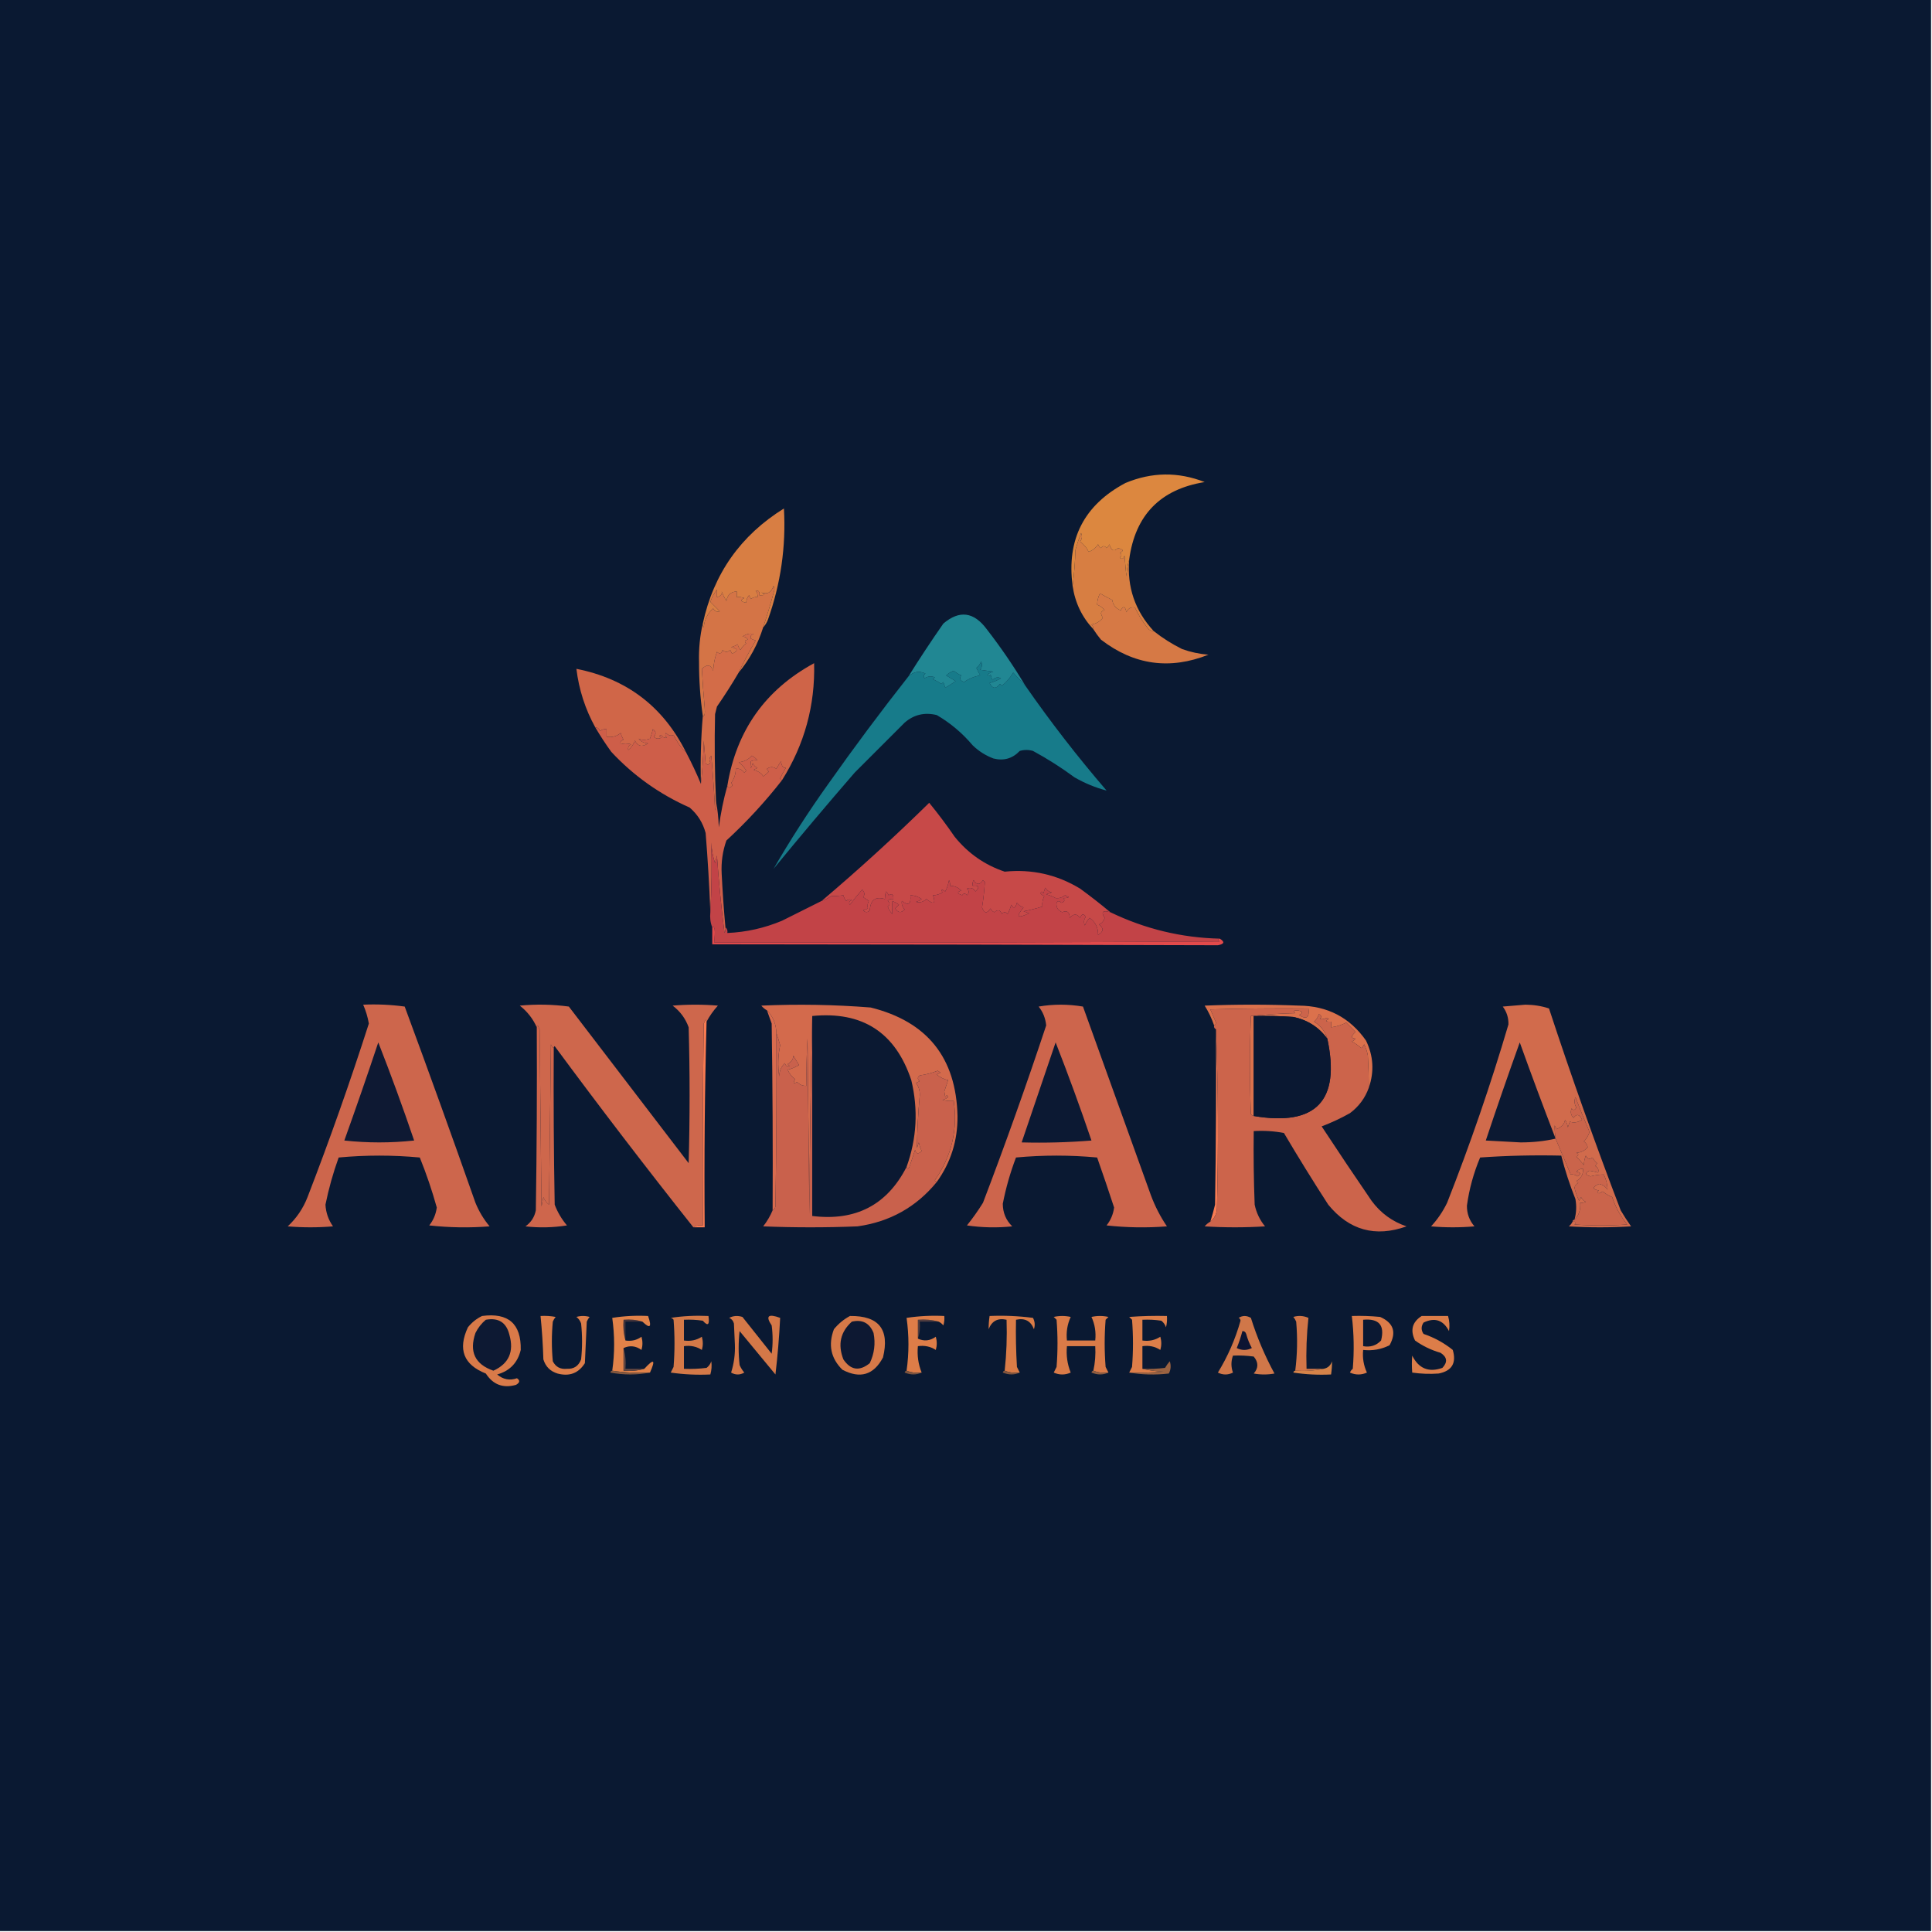 <?xml version="1.0" encoding="UTF-8"?>
<!DOCTYPE svg PUBLIC "-//W3C//DTD SVG 1.1//EN" "http://www.w3.org/Graphics/SVG/1.1/DTD/svg11.dtd">
<svg xmlns="http://www.w3.org/2000/svg" version="1.1" width="1024px" height="1024px" style="shape-rendering:geometricPrecision; text-rendering:geometricPrecision; image-rendering:optimizeQuality; fill-rule:evenodd; clip-rule:evenodd" xmlns:xlink="http://www.w3.org/1999/xlink">
<g><path style="opacity:1" fill="#0a1932" d="M -0.5,-0.5 C 340.833,-0.5 682.167,-0.5 1023.5,-0.5C 1023.5,340.833 1023.5,682.167 1023.5,1023.5C 682.167,1023.5 340.833,1023.5 -0.5,1023.5C -0.5,682.167 -0.5,340.833 -0.5,-0.5 Z"/></g>
<g><path style="opacity:1" fill="#dc873f" d="M 598.5,296.5 C 597.681,299.305 597.181,302.305 597,305.5C 596.667,301.833 596.333,298.167 596,294.5C 595.465,296.271 594.631,296.604 593.5,295.5C 594.641,294.575 594.641,293.741 593.5,293C 595.795,292.016 595.461,291.183 592.5,290.5C 590.539,292.543 589.039,291.877 588,288.5C 587.692,289.308 587.192,289.975 586.5,290.5C 585.5,289.167 584.5,289.167 583.5,290.5C 582.808,289.975 582.308,289.308 582,288.5C 580.8,290.412 579.133,291.745 577,292.5C 576.226,290.657 574.726,288.824 572.5,287C 573.554,285.612 573.72,284.112 573,282.5C 571.848,285.44 570.848,288.44 570,291.5C 569.828,298.013 569.328,304.347 568.5,310.5C 565.25,285.832 574.583,267.666 596.5,256C 610.458,250.168 624.458,250.001 638.5,255.5C 615.022,259.311 601.688,272.978 598.5,296.5 Z"/></g>
<g><path style="opacity:1" fill="#d87e43" d="M 404.5,332.5 C 406.673,325.972 408.673,319.305 410.5,312.5C 410.333,311.833 410.167,311.167 410,310.5C 408.857,314.037 406.691,315.204 403.5,314C 405.932,315.087 405.598,315.587 402.5,315.5C 402.728,313.645 402.061,312.812 400.5,313C 401.337,314.011 401.67,315.178 401.5,316.5C 400.178,316.33 399.011,316.663 398,317.5C 397.667,316.833 397.333,316.167 397,315.5C 396.033,316.678 395.533,318.011 395.5,319.5C 392.539,318.817 392.205,317.984 394.5,317C 393.207,316.51 391.873,316.343 390.5,316.5C 390.5,315.5 390.5,314.5 390.5,313.5C 387.405,313.626 385.572,315.293 385,318.5C 384.02,316.941 383.187,315.274 382.5,313.5C 382.891,314.891 382.058,315.891 380,316.5C 380,315.167 380,313.833 380,312.5C 378.456,314.468 377.289,316.635 376.5,319C 378.158,320.624 379.825,322.291 381.5,324C 380.004,324.507 378.837,324.007 378,322.5C 375.008,325.125 373.342,328.458 373,332.5C 372.536,331.906 372.369,331.239 372.5,330.5C 378.2,304.107 392.533,283.774 415.5,269.5C 416.642,289.711 413.809,309.377 407,328.5C 406.392,330.066 405.558,331.4 404.5,332.5 Z"/></g>
<g><path style="opacity:1" fill="#d77e42" d="M 598.5,296.5 C 597.267,311.135 601.6,323.801 611.5,334.5C 609.983,334.489 608.816,333.823 608,332.5C 605.457,329.251 603.291,325.751 601.5,322C 599.43,321.621 597.93,322.455 597,324.5C 596.418,321.332 595.418,320.999 594,323.5C 591.453,322.527 589.953,320.693 589.5,318C 587.282,316.909 585.116,315.743 583,314.5C 582.07,316.356 581.57,318.356 581.5,320.5C 583.149,321.148 584.482,322.148 585.5,323.5C 584.559,323.489 583.892,323.989 583.5,325C 583.735,325.873 584.069,326.707 584.5,327.5C 582.955,329.44 580.955,330.606 578.5,331C 579.252,331.671 579.586,332.504 579.5,333.5C 573.459,327.081 569.792,319.414 568.5,310.5C 569.328,304.347 569.828,298.013 570,291.5C 570.848,288.44 571.848,285.44 573,282.5C 573.72,284.112 573.554,285.612 572.5,287C 574.726,288.824 576.226,290.657 577,292.5C 579.133,291.745 580.8,290.412 582,288.5C 582.308,289.308 582.808,289.975 583.5,290.5C 584.5,289.167 585.5,289.167 586.5,290.5C 587.192,289.975 587.692,289.308 588,288.5C 589.039,291.877 590.539,292.543 592.5,290.5C 595.461,291.183 595.795,292.016 593.5,293C 594.641,293.741 594.641,294.575 593.5,295.5C 594.631,296.604 595.465,296.271 596,294.5C 596.333,298.167 596.667,301.833 597,305.5C 597.181,302.305 597.681,299.305 598.5,296.5 Z"/></g>
<g><path style="opacity:1" fill="#d47446" d="M 404.5,332.5 C 401.708,341.423 397.374,349.423 391.5,356.5C 394.22,350.729 397.22,345.062 400.5,339.5C 399.753,339.264 398.92,338.93 398,338.5C 397.544,337.256 398.044,336.423 399.5,336C 397.316,335.558 395.316,336.058 393.5,337.5C 394.529,337.296 395.529,337.796 396.5,339C 394.699,339.317 394.366,339.984 395.5,341C 394.23,341.9 393.23,343.066 392.5,344.5C 391.749,343.624 391.249,342.624 391,341.5C 389.933,342.191 388.766,342.691 387.5,343C 391.251,343.761 391.417,344.928 388,346.5C 387.667,345.833 387.333,345.167 387,344.5C 385.667,345.833 384.333,345.833 383,344.5C 382.395,346.481 381.395,346.815 380,345.5C 378.847,348.711 378.18,352.044 378,355.5C 376.768,352.245 374.768,351.912 372,354.5C 372.373,361.286 372.873,368.119 373.5,375C 373.79,378.286 373.457,379.786 372.5,379.5C 371.157,370.059 370.49,360.559 370.5,351C 370.303,343.93 370.97,337.097 372.5,330.5C 372.369,331.239 372.536,331.906 373,332.5C 373.342,328.458 375.008,325.125 378,322.5C 378.837,324.007 380.004,324.507 381.5,324C 379.825,322.291 378.158,320.624 376.5,319C 377.289,316.635 378.456,314.468 380,312.5C 380,313.833 380,315.167 380,316.5C 382.058,315.891 382.891,314.891 382.5,313.5C 383.187,315.274 384.02,316.941 385,318.5C 385.572,315.293 387.405,313.626 390.5,313.5C 390.5,314.5 390.5,315.5 390.5,316.5C 391.873,316.343 393.207,316.51 394.5,317C 392.205,317.984 392.539,318.817 395.5,319.5C 395.533,318.011 396.033,316.678 397,315.5C 397.333,316.167 397.667,316.833 398,317.5C 399.011,316.663 400.178,316.33 401.5,316.5C 401.67,315.178 401.337,314.011 400.5,313C 402.061,312.812 402.728,313.645 402.5,315.5C 405.598,315.587 405.932,315.087 403.5,314C 406.691,315.204 408.857,314.037 410,310.5C 410.167,311.167 410.333,311.833 410.5,312.5C 408.673,319.305 406.673,325.972 404.5,332.5 Z"/></g>
<g><path style="opacity:1" fill="#d67945" d="M 611.5,334.5 C 616.106,338.145 621.106,341.311 626.5,344C 631.03,345.632 635.696,346.632 640.5,347C 619.991,355.157 600.991,352.49 583.5,339C 582.035,337.226 580.702,335.392 579.5,333.5C 579.586,332.504 579.252,331.671 578.5,331C 580.955,330.606 582.955,329.44 584.5,327.5C 584.069,326.707 583.735,325.873 583.5,325C 583.892,323.989 584.559,323.489 585.5,323.5C 584.482,322.148 583.149,321.148 581.5,320.5C 581.57,318.356 582.07,316.356 583,314.5C 585.116,315.743 587.282,316.909 589.5,318C 589.953,320.693 591.453,322.527 594,323.5C 595.418,320.999 596.418,321.332 597,324.5C 597.93,322.455 599.43,321.621 601.5,322C 603.291,325.751 605.457,329.251 608,332.5C 608.816,333.823 609.983,334.489 611.5,334.5 Z"/></g>
<g><path style="opacity:1" fill="#218793" d="M 543.5,363.5 C 541.35,361.24 539.183,358.907 537,356.5C 535.449,359.204 533.449,361.537 531,363.5C 530.667,363.167 530.333,362.833 530,362.5C 527.885,365.318 526.052,365.151 524.5,362C 526.631,361.457 528.631,360.624 530.5,359.5C 528.939,358.653 527.439,358.986 526,360.5C 525.667,359.5 525.333,358.5 525,357.5C 524.346,358.696 523.846,358.696 523.5,357.5C 524.376,356.749 525.376,356.249 526.5,356C 524.167,355.667 521.833,355.333 519.5,355C 520.554,353.612 520.72,352.112 520,350.5C 519.535,351.931 518.701,353.097 517.5,354C 518.167,355.333 518.833,356.667 519.5,358C 516.321,358.553 513.487,359.719 511,361.5C 508.878,360.78 508.378,359.613 509.5,358C 508.034,357.365 506.7,356.531 505.5,355.5C 503.998,356.083 502.665,356.916 501.5,358C 503.167,359 504.833,360 506.5,361C 504.751,362.292 502.918,363.458 501,364.5C 500.667,363.5 500.333,362.5 500,361.5C 499.667,361.833 499.333,362.167 499,362.5C 497.581,361.54 496.081,360.707 494.5,360C 494.833,359.667 495.167,359.333 495.5,359C 493.559,358.257 491.726,358.424 490,359.5C 489.383,358.551 489.549,357.718 490.5,357C 487.259,355.456 484.259,355.956 481.5,358.5C 487.398,349.052 493.564,339.719 500,330.5C 508.5,323.271 516.167,324.271 523,333.5C 530.471,343.124 537.304,353.124 543.5,363.5 Z"/></g>
<g><path style="opacity:1" fill="#d36c48" d="M 391.5,356.5 C 387.917,362.599 384.083,368.599 380,374.5C 379.667,375.833 379.333,377.167 379,378.5C 378.636,393.836 378.803,409.17 379.5,424.5C 379.66,426.199 379.494,427.866 379,429.5C 378.529,419.82 377.862,410.153 377,400.5C 375.887,401.76 375.72,402.927 376.5,404C 375.747,405.487 374.914,405.654 374,404.5C 373.667,400.5 373.333,396.5 373,392.5C 372.829,400.344 372.329,408.011 371.5,415.5C 371.172,403.322 371.505,391.322 372.5,379.5C 373.457,379.786 373.79,378.286 373.5,375C 372.873,368.119 372.373,361.286 372,354.5C 374.768,351.912 376.768,352.245 378,355.5C 378.18,352.044 378.847,348.711 380,345.5C 381.395,346.815 382.395,346.481 383,344.5C 384.333,345.833 385.667,345.833 387,344.5C 387.333,345.167 387.667,345.833 388,346.5C 391.417,344.928 391.251,343.761 387.5,343C 388.766,342.691 389.933,342.191 391,341.5C 391.249,342.624 391.749,343.624 392.5,344.5C 393.23,343.066 394.23,341.9 395.5,341C 394.366,339.984 394.699,339.317 396.5,339C 395.529,337.796 394.529,337.296 393.5,337.5C 395.316,336.058 397.316,335.558 399.5,336C 398.044,336.423 397.544,337.256 398,338.5C 398.92,338.93 399.753,339.264 400.5,339.5C 397.22,345.062 394.22,350.729 391.5,356.5 Z"/></g>
<g><path style="opacity:1" fill="#177b8a" d="M 543.5,363.5 C 556.823,382.672 571.156,401.172 586.5,419C 580.636,417.481 574.969,415.147 569.5,412C 562.505,406.834 555.172,402.167 547.5,398C 545.167,397.333 542.833,397.333 540.5,398C 536.642,402.069 531.975,403.402 526.5,402C 522.325,400.416 518.659,398.082 515.5,395C 510.045,388.539 503.712,383.206 496.5,379C 490.06,377.423 484.393,378.756 479.5,383C 470.667,391.833 461.833,400.667 453,409.5C 438.429,426.315 424.096,443.315 410,460.5C 418.848,445.178 428.515,430.178 439,415.5C 452.7,396.075 466.867,377.075 481.5,358.5C 484.259,355.956 487.259,355.456 490.5,357C 489.549,357.718 489.383,358.551 490,359.5C 491.726,358.424 493.559,358.257 495.5,359C 495.167,359.333 494.833,359.667 494.5,360C 496.081,360.707 497.581,361.54 499,362.5C 499.333,362.167 499.667,361.833 500,361.5C 500.333,362.5 500.667,363.5 501,364.5C 502.918,363.458 504.751,362.292 506.5,361C 504.833,360 503.167,359 501.5,358C 502.665,356.916 503.998,356.083 505.5,355.5C 506.7,356.531 508.034,357.365 509.5,358C 508.378,359.613 508.878,360.78 511,361.5C 513.487,359.719 516.321,358.553 519.5,358C 518.833,356.667 518.167,355.333 517.5,354C 518.701,353.097 519.535,351.931 520,350.5C 520.72,352.112 520.554,353.612 519.5,355C 521.833,355.333 524.167,355.667 526.5,356C 525.376,356.249 524.376,356.749 523.5,357.5C 523.846,358.696 524.346,358.696 525,357.5C 525.333,358.5 525.667,359.5 526,360.5C 527.439,358.986 528.939,358.653 530.5,359.5C 528.631,360.624 526.631,361.457 524.5,362C 526.052,365.151 527.885,365.318 530,362.5C 530.333,362.833 530.667,363.167 531,363.5C 533.449,361.537 535.449,359.204 537,356.5C 539.183,358.907 541.35,361.24 543.5,363.5 Z"/></g>
<g><path style="opacity:1" fill="#d06648" d="M 363.5,398.5 C 361.026,396.433 358.86,393.433 357,389.5C 355.657,390.214 354.324,389.88 353,388.5C 352.383,389.449 352.549,390.282 353.5,391C 352.258,391.311 351.258,390.811 350.5,389.5C 349.304,389.846 349.304,390.346 350.5,391C 349.056,391.781 347.723,391.614 346.5,390.5C 347.911,388.983 347.744,387.649 346,386.5C 345.654,388.218 345.154,389.885 344.5,391.5C 342.161,392.343 340.161,392.343 338.5,391.5C 339.714,393.069 341.381,393.902 343.5,394C 340.38,396.114 338.047,395.614 336.5,392.5C 335.813,394.555 334.646,396.221 333,397.5C 332.689,396.258 333.189,395.258 334.5,394.5C 332.405,393.919 330.572,393.919 329,394.5C 328.544,393.256 329.044,392.423 330.5,392C 329.809,390.933 329.309,389.766 329,388.5C 326.865,390.278 324.365,390.945 321.5,390.5C 321.5,389.167 321.5,387.833 321.5,386.5C 320.178,386.33 319.011,386.663 318,387.5C 317.583,386.244 316.75,385.577 315.5,385.5C 310.189,375.899 306.856,365.566 305.5,354.5C 332.067,359.745 351.4,374.412 363.5,398.5 Z"/></g>
<g><path style="opacity:1" fill="#cf6448" d="M 414.5,413.5 C 413.957,413.44 413.624,413.107 413.5,412.5C 414.38,410.571 415.38,408.737 416.5,407C 415.02,407.058 414.187,405.891 414,403.5C 413.077,404.759 412.243,406.092 411.5,407.5C 409.802,406.319 408.135,406.319 406.5,407.5C 406.709,408.086 407.043,408.586 407.5,409C 406.504,410.013 405.504,410.846 404.5,411.5C 403.787,410.034 402.12,408.867 399.5,408C 400.167,407.667 400.833,407.333 401.5,407C 400.333,406.5 399.5,405.667 399,404.5C 397.801,408.186 397.467,407.853 398,403.5C 399.008,403.018 400.175,402.852 401.5,403C 400.646,401.978 399.646,401.145 398.5,400.5C 396.695,402.593 394.362,403.76 391.5,404C 393.176,405.177 394.509,406.677 395.5,408.5C 395.167,408.833 394.833,409.167 394.5,409.5C 393.11,407.797 391.61,407.13 390,407.5C 389.955,410.334 389.121,412.834 387.5,415C 388.604,416.131 388.271,416.965 386.5,417.5C 385.893,417.376 385.56,417.043 385.5,416.5C 390.278,387.249 405.611,365.583 431.5,351.5C 432.076,373.862 426.409,394.529 414.5,413.5 Z"/></g>
<g><path style="opacity:1" fill="#ce5e49" d="M 315.5,385.5 C 316.75,385.577 317.583,386.244 318,387.5C 319.011,386.663 320.178,386.33 321.5,386.5C 321.5,387.833 321.5,389.167 321.5,390.5C 324.365,390.945 326.865,390.278 329,388.5C 329.309,389.766 329.809,390.933 330.5,392C 329.044,392.423 328.544,393.256 329,394.5C 330.572,393.919 332.405,393.919 334.5,394.5C 333.189,395.258 332.689,396.258 333,397.5C 334.646,396.221 335.813,394.555 336.5,392.5C 338.047,395.614 340.38,396.114 343.5,394C 341.381,393.902 339.714,393.069 338.5,391.5C 340.161,392.343 342.161,392.343 344.5,391.5C 345.154,389.885 345.654,388.218 346,386.5C 347.744,387.649 347.911,388.983 346.5,390.5C 347.723,391.614 349.056,391.781 350.5,391C 349.304,390.346 349.304,389.846 350.5,389.5C 351.258,390.811 352.258,391.311 353.5,391C 352.549,390.282 352.383,389.449 353,388.5C 354.324,389.88 355.657,390.214 357,389.5C 358.86,393.433 361.026,396.433 363.5,398.5C 366.67,404.551 369.337,410.218 371.5,415.5C 372.329,408.011 372.829,400.344 373,392.5C 373.333,396.5 373.667,400.5 374,404.5C 374.914,405.654 375.747,405.487 376.5,404C 375.72,402.927 375.887,401.76 377,400.5C 377.862,410.153 378.529,419.82 379,429.5C 379.494,427.866 379.66,426.199 379.5,424.5C 380.326,428.982 380.826,433.649 381,438.5C 382.002,430.929 383.502,423.596 385.5,416.5C 385.56,417.043 385.893,417.376 386.5,417.5C 388.271,416.965 388.604,416.131 387.5,415C 389.121,412.834 389.955,410.334 390,407.5C 391.61,407.13 393.11,407.797 394.5,409.5C 394.833,409.167 395.167,408.833 395.5,408.5C 394.509,406.677 393.176,405.177 391.5,404C 394.362,403.76 396.695,402.593 398.5,400.5C 399.646,401.145 400.646,401.978 401.5,403C 400.175,402.852 399.008,403.018 398,403.5C 397.467,407.853 397.801,408.186 399,404.5C 399.5,405.667 400.333,406.5 401.5,407C 400.833,407.333 400.167,407.667 399.5,408C 402.12,408.867 403.787,410.034 404.5,411.5C 405.504,410.846 406.504,410.013 407.5,409C 407.043,408.586 406.709,408.086 406.5,407.5C 408.135,406.319 409.802,406.319 411.5,407.5C 412.243,406.092 413.077,404.759 414,403.5C 414.187,405.891 415.02,407.058 416.5,407C 415.38,408.737 414.38,410.571 413.5,412.5C 413.624,413.107 413.957,413.44 414.5,413.5C 405.609,424.897 395.775,435.564 385,445.5C 383.013,451.144 382.18,456.978 382.5,463C 382.961,472.519 383.628,482.019 384.5,491.5C 384.649,492.552 384.483,493.552 384,494.5C 382.281,480.875 380.948,467.208 380,453.5C 379.667,454.833 379.333,456.167 379,457.5C 377.826,453.954 377.16,450.287 377,446.5C 377.343,458.999 377.176,471.332 376.5,483.5C 375.967,469.485 375.134,455.485 374,441.5C 372.554,436.105 369.721,431.605 365.5,428C 349.645,420.991 335.812,411.158 324,398.5C 320.944,394.284 318.111,389.951 315.5,385.5 Z"/></g>
<g><path style="opacity:1" fill="#c74948" d="M 588.5,483.5 C 584.431,482.31 583.431,483.31 585.5,486.5C 585.032,488.134 584.032,489.3 582.5,490C 585.118,491.974 584.952,493.807 582,495.5C 582.094,491.688 580.594,488.688 577.5,486.5C 576.416,487.665 575.583,488.998 575,490.5C 574.28,488.888 574.446,487.388 575.5,486C 574.324,484.086 573.324,484.252 572.5,486.5C 570.837,484.199 569.003,484.199 567,486.5C 566.89,483.354 565.557,482.354 563,483.5C 560.675,482.503 559.675,480.837 560,478.5C 560.741,477.359 561.575,477.359 562.5,478.5C 564.271,477.965 564.604,477.131 563.5,476C 564.738,476.077 565.738,475.911 566.5,475.5C 565.833,475.167 565.167,474.833 564.5,474.5C 562.95,475.732 561.283,476.232 559.5,476C 557.913,475.138 556.246,474.471 554.5,474C 555.5,473.667 556.5,473.333 557.5,473C 555.939,472.682 554.772,471.849 554,470.5C 553.667,471.5 553.333,472.5 553,473.5C 552.346,472.304 551.846,472.304 551.5,473.5C 552.025,474.192 552.692,474.692 553.5,475C 552.594,476.699 552.261,478.533 552.5,480.5C 549.279,481.505 545.946,482.339 542.5,483C 543.5,483.333 544.5,483.667 545.5,484C 539.231,487.038 538.231,486.038 542.5,481C 541.069,480.535 539.903,479.701 539,478.5C 538.16,481.464 537.16,481.797 536,479.5C 535.529,481.246 534.862,482.913 534,484.5C 533,483.167 532,483.167 531,484.5C 530.21,482.21 528.876,481.877 527,483.5C 526.055,483.095 525.388,482.428 525,481.5C 523.167,484.333 521.667,484.167 520.5,481C 521.204,476.725 521.704,472.225 522,467.5C 521.667,467.167 521.333,466.833 521,466.5C 519.333,469.167 517.667,469.167 516,466.5C 515.517,467.448 515.351,468.448 515.5,469.5C 518.907,469.125 519.407,470.125 517,472.5C 515.933,470.717 514.433,470.217 512.5,471C 513.731,472.183 513.731,473.349 512.5,474.5C 511.575,473.359 510.741,473.359 510,474.5C 507.266,473.638 507.099,472.805 509.5,472C 507.831,470.331 505.831,469.498 503.5,469.5C 503.649,468.448 503.483,467.448 503,466.5C 502.64,468.608 501.973,470.608 501,472.5C 499.16,471.167 498.66,471.334 499.5,473C 497.975,474.009 496.308,474.509 494.5,474.5C 496.08,478.968 494.913,479.635 491,476.5C 489.395,478.064 487.562,478.564 485.5,478C 486.624,477.751 487.624,477.251 488.5,476.5C 486.696,475.232 484.696,474.565 482.5,474.5C 482.962,479.244 481.462,480.244 478,477.5C 477.735,479.163 478.235,480.663 479.5,482C 477.666,484.024 475.999,483.858 474.5,481.5C 475.167,480.833 475.833,480.167 476.5,479.5C 475.372,478.738 474.205,478.071 473,477.5C 472.755,479.745 472.755,482.078 473,484.5C 471.916,483.335 471.083,482.002 470.5,480.5C 471.833,479.5 471.833,478.5 470.5,477.5C 471.325,476.614 472.325,476.281 473.5,476.5C 473.646,474.058 472.813,473.391 471,474.5C 470.692,473.692 470.192,473.025 469.5,472.5C 469.251,473.582 469.085,474.915 469,476.5C 464.013,475.001 461.347,477.001 461,482.5C 459.817,483.731 458.651,483.731 457.5,482.5C 458.247,482.264 459.08,481.93 460,481.5C 459.689,480.065 459.855,478.732 460.5,477.5C 459.5,476.833 458.5,476.167 457.5,475.5C 458.46,474.188 458.294,472.854 457,471.5C 454.733,474.059 452.566,476.726 450.5,479.5C 449.707,478.645 450.04,477.811 451.5,477C 450.451,476.508 449.451,476.674 448.5,477.5C 447.749,476.624 447.249,475.624 447,474.5C 444.958,474.818 442.791,474.985 440.5,475C 438.922,476.094 437.255,476.928 435.5,477.5C 455.053,460.955 474.053,443.622 492.5,425.5C 497.232,431.283 501.732,437.283 506,443.5C 513.079,452.28 521.912,458.447 532.5,462C 546.912,460.547 560.246,463.547 572.5,471C 578.02,475.03 583.353,479.197 588.5,483.5 Z"/></g>
<g><path style="opacity:1" fill="#c24347" d="M 384.5,491.5 C 385.404,492.209 385.737,493.209 385.5,494.5C 395.532,494.076 405.199,491.909 414.5,488C 421.553,484.473 428.553,480.973 435.5,477.5C 437.255,476.928 438.922,476.094 440.5,475C 442.791,474.985 444.958,474.818 447,474.5C 447.249,475.624 447.749,476.624 448.5,477.5C 449.451,476.674 450.451,476.508 451.5,477C 450.04,477.811 449.707,478.645 450.5,479.5C 452.566,476.726 454.733,474.059 457,471.5C 458.294,472.854 458.46,474.188 457.5,475.5C 458.5,476.167 459.5,476.833 460.5,477.5C 459.855,478.732 459.689,480.065 460,481.5C 459.08,481.93 458.247,482.264 457.5,482.5C 458.651,483.731 459.817,483.731 461,482.5C 461.347,477.001 464.013,475.001 469,476.5C 469.085,474.915 469.251,473.582 469.5,472.5C 470.192,473.025 470.692,473.692 471,474.5C 472.813,473.391 473.646,474.058 473.5,476.5C 472.325,476.281 471.325,476.614 470.5,477.5C 471.833,478.5 471.833,479.5 470.5,480.5C 471.083,482.002 471.916,483.335 473,484.5C 472.755,482.078 472.755,479.745 473,477.5C 474.205,478.071 475.372,478.738 476.5,479.5C 475.833,480.167 475.167,480.833 474.5,481.5C 475.999,483.858 477.666,484.024 479.5,482C 478.235,480.663 477.735,479.163 478,477.5C 481.462,480.244 482.962,479.244 482.5,474.5C 484.696,474.565 486.696,475.232 488.5,476.5C 487.624,477.251 486.624,477.751 485.5,478C 487.562,478.564 489.395,478.064 491,476.5C 494.913,479.635 496.08,478.968 494.5,474.5C 496.308,474.509 497.975,474.009 499.5,473C 498.66,471.334 499.16,471.167 501,472.5C 501.973,470.608 502.64,468.608 503,466.5C 503.483,467.448 503.649,468.448 503.5,469.5C 505.831,469.498 507.831,470.331 509.5,472C 507.099,472.805 507.266,473.638 510,474.5C 510.741,473.359 511.575,473.359 512.5,474.5C 513.731,473.349 513.731,472.183 512.5,471C 514.433,470.217 515.933,470.717 517,472.5C 519.407,470.125 518.907,469.125 515.5,469.5C 515.351,468.448 515.517,467.448 516,466.5C 517.667,469.167 519.333,469.167 521,466.5C 521.333,466.833 521.667,467.167 522,467.5C 521.704,472.225 521.204,476.725 520.5,481C 521.667,484.167 523.167,484.333 525,481.5C 525.388,482.428 526.055,483.095 527,483.5C 528.876,481.877 530.21,482.21 531,484.5C 532,483.167 533,483.167 534,484.5C 534.862,482.913 535.529,481.246 536,479.5C 537.16,481.797 538.16,481.464 539,478.5C 539.903,479.701 541.069,480.535 542.5,481C 538.231,486.038 539.231,487.038 545.5,484C 544.5,483.667 543.5,483.333 542.5,483C 545.946,482.339 549.279,481.505 552.5,480.5C 552.261,478.533 552.594,476.699 553.5,475C 552.692,474.692 552.025,474.192 551.5,473.5C 551.846,472.304 552.346,472.304 553,473.5C 553.333,472.5 553.667,471.5 554,470.5C 554.772,471.849 555.939,472.682 557.5,473C 556.5,473.333 555.5,473.667 554.5,474C 556.246,474.471 557.913,475.138 559.5,476C 561.283,476.232 562.95,475.732 564.5,474.5C 565.167,474.833 565.833,475.167 566.5,475.5C 565.738,475.911 564.738,476.077 563.5,476C 564.604,477.131 564.271,477.965 562.5,478.5C 561.575,477.359 560.741,477.359 560,478.5C 559.675,480.837 560.675,482.503 563,483.5C 565.557,482.354 566.89,483.354 567,486.5C 569.003,484.199 570.837,484.199 572.5,486.5C 573.324,484.252 574.324,484.086 575.5,486C 574.446,487.388 574.28,488.888 575,490.5C 575.583,488.998 576.416,487.665 577.5,486.5C 580.594,488.688 582.094,491.688 582,495.5C 584.952,493.807 585.118,491.974 582.5,490C 584.032,489.3 585.032,488.134 585.5,486.5C 583.431,483.31 584.431,482.31 588.5,483.5C 606.903,492.377 626.236,497.044 646.5,497.5C 645.262,497.81 645.262,498.31 646.5,499C 557.167,499.5 467.834,499.667 378.5,499.5C 379.23,493.247 378.896,490.581 377.5,491.5C 376.527,489.052 376.194,486.385 376.5,483.5C 377.176,471.332 377.343,458.999 377,446.5C 377.16,450.287 377.826,453.954 379,457.5C 379.333,456.167 379.667,454.833 380,453.5C 380.948,467.208 382.281,480.875 384,494.5C 384.483,493.552 384.649,492.552 384.5,491.5 Z"/></g>
<g><path style="opacity:1" fill="#e24a4b" d="M 646.5,497.5 C 649.287,499.205 648.954,500.372 645.5,501C 556.169,500.713 466.836,500.547 377.5,500.5C 377.5,497.5 377.5,494.5 377.5,491.5C 378.896,490.581 379.23,493.247 378.5,499.5C 467.834,499.667 557.167,499.5 646.5,499C 645.262,498.31 645.262,497.81 646.5,497.5 Z"/></g>
<g><path style="opacity:1" fill="#db714c" d="M 725.5,576.5 C 725.486,571.049 725.32,565.382 725,559.5C 724.64,557.392 723.973,555.392 723,553.5C 722.692,554.308 722.192,554.975 721.5,555.5C 719.972,554.139 718.305,552.972 716.5,552C 717.308,551.692 717.975,551.192 718.5,550.5C 715.922,550.323 715.922,549.157 718.5,547C 716.833,545.333 715.167,543.667 713.5,542C 711.142,543.283 708.476,544.117 705.5,544.5C 705.5,543.5 705.5,542.5 705.5,541.5C 702.402,541.587 702.068,541.087 704.5,540C 704,539.833 703.5,539.667 703,539.5C 701.838,540.187 700.672,540.353 699.5,540C 700.654,539.086 700.487,538.253 699,537.5C 698.56,539.076 697.727,540.41 696.5,541.5C 699.998,543.656 702.331,546.656 703.5,550.5C 699.029,544.423 693.029,540.589 685.5,539C 678.508,538.5 671.508,538.334 664.5,538.5C 664.5,556.167 664.5,573.833 664.5,591.5C 663.883,591.389 663.383,591.056 663,590.5C 662.333,573.167 662.333,555.833 663,538.5C 670.754,537.683 678.588,537.183 686.5,537C 685.294,535.982 685.627,535.482 687.5,535.5C 690.55,535.97 690.883,536.803 688.5,538C 692.458,540.558 694.124,539.392 693.5,534.5C 676.163,534.333 658.83,534.5 641.5,535C 642.496,537.316 643.496,539.65 644.5,542C 644.43,542.765 644.097,543.265 643.5,543.5C 642.246,539.824 640.579,536.324 638.5,533C 655.167,532.333 671.833,532.333 688.5,533C 703.597,533.128 715.43,539.295 724,551.5C 727.948,559.643 728.448,567.976 725.5,576.5 Z"/></g>
<g><path style="opacity:1" fill="#0b1932" d="M 430.5,538.5 C 457.107,535.881 474.607,547.214 483,572.5C 486.749,588.091 485.916,603.424 480.5,618.5C 470.168,638.671 453.501,647.338 430.5,644.5C 430.5,609.167 430.5,573.833 430.5,538.5 Z"/></g>
<g><path style="opacity:1" fill="#d96b4e" d="M 406.5,535.5 C 409.707,538.768 411.373,542.768 411.5,547.5C 411.667,578.168 411.5,608.835 411,639.5C 410.722,640.416 410.222,641.082 409.5,641.5C 409.667,608.498 409.5,575.498 409,542.5C 408.153,540.146 407.32,537.812 406.5,535.5 Z"/></g>
<g><path style="opacity:1" fill="#d36a4c" d="M 496.5,626.5 C 495.957,626.44 495.624,626.107 495.5,625.5C 504.36,612.899 507.694,598.899 505.5,583.5C 503.473,583.662 501.473,583.495 499.5,583C 500.624,582.751 501.624,582.251 502.5,581.5C 502.154,580.304 501.654,580.304 501,581.5C 500.833,580.5 500.667,579.5 500.5,578.5C 501.204,576.465 501.871,574.465 502.5,572.5C 500.289,572.033 498.289,571.033 496.5,569.5C 497.167,569.167 497.833,568.833 498.5,568.5C 498,568.167 497.5,567.833 497,567.5C 493.934,568.713 490.767,569.547 487.5,570C 486.167,571 486.167,572 487.5,573C 486.833,573.333 486.167,573.667 485.5,574C 486.93,575.907 487.596,578.074 487.5,580.5C 486.631,589.846 486.131,599.179 486,608.5C 486.333,607.5 486.667,606.5 487,605.5C 487.273,607.101 487.773,608.601 488.5,610C 486.77,611.852 485.604,611.686 485,609.5C 484,612.5 483,615.5 482,618.5C 481.31,619.738 480.81,619.738 480.5,618.5C 485.916,603.424 486.749,588.091 483,572.5C 474.607,547.214 457.107,535.881 430.5,538.5C 429.667,573.331 429.167,608.331 429,643.5C 428.667,612.5 428.333,581.5 428,550.5C 427.5,558.827 427.334,567.16 427.5,575.5C 425.516,575.617 423.85,574.95 422.5,573.5C 420.471,574.629 420.137,574.129 421.5,572C 419.697,570.738 418.364,569.071 417.5,567C 419.631,566.457 421.631,565.624 423.5,564.5C 422.371,562.725 421.371,561.058 420.5,559.5C 420.526,561.205 419.526,562.705 417.5,564C 417.833,564.333 418.167,564.667 418.5,565C 417.256,565.456 416.423,564.956 416,563.5C 414.048,565.337 413.048,567.671 413,570.5C 412.194,564.916 412.361,559.416 413.5,554C 412.883,551.723 412.216,549.556 411.5,547.5C 411.373,542.768 409.707,538.768 406.5,535.5C 405.373,534.878 404.373,534.045 403.5,533C 422.86,532.139 442.193,532.473 461.5,534C 491.467,541.466 506.8,560.633 507.5,591.5C 507.628,604.445 503.962,616.111 496.5,626.5 Z"/></g>
<g><path style="opacity:1" fill="#cd664c" d="M 192.5,532.5 C 199.863,532.169 207.197,532.503 214.5,533.5C 227.272,568.049 239.772,602.716 252,637.5C 253.871,642.081 256.371,646.248 259.5,650C 248.818,650.832 238.151,650.666 227.5,649.5C 229.706,646.72 231.039,643.554 231.5,640C 228.998,630.994 225.998,622.161 222.5,613.5C 208.167,612.167 193.833,612.167 179.5,613.5C 176.554,621.669 174.221,630.002 172.5,638.5C 172.74,642.72 174.073,646.554 176.5,650C 168.5,650.667 160.5,650.667 152.5,650C 157.174,645.654 160.674,640.487 163,634.5C 174.731,604.14 185.564,573.473 195.5,542.5C 194.896,539.024 193.896,535.691 192.5,532.5 Z"/></g>
<g><path style="opacity:1" fill="#0e1933" d="M 200.5,552.5 C 207.201,569.593 213.534,586.926 219.5,604.5C 207.167,605.833 194.833,605.833 182.5,604.5C 188.709,587.206 194.709,569.873 200.5,552.5 Z"/></g>
<g><path style="opacity:1" fill="#f87a51" d="M 374.5,541.5 C 373.513,577.79 373.18,614.124 373.5,650.5C 371.5,650.5 369.5,650.5 367.5,650.5C 368.919,649.549 370.585,649.216 372.5,649.5C 372.333,613.832 372.5,578.165 373,542.5C 373.333,541.833 373.667,541.167 374,540.5C 374.399,540.728 374.565,541.062 374.5,541.5 Z"/></g>
<g><path style="opacity:1" fill="#cd654c" d="M 550.5,533.5 C 558.235,532.173 566.068,532.173 574,533.5C 586,566.833 598,600.167 610,633.5C 612.18,639.361 615.013,644.861 618.5,650C 607.818,650.832 597.151,650.666 586.5,649.5C 588.706,646.72 590.039,643.554 590.5,640C 587.603,631.143 584.603,622.31 581.5,613.5C 567.167,612.167 552.833,612.167 538.5,613.5C 535.466,621.47 533.133,629.637 531.5,638C 531.512,642.74 533.178,646.74 536.5,650C 528.479,650.832 520.479,650.665 512.5,649.5C 515.579,645.676 518.412,641.676 521,637.5C 532.867,606.399 544.033,575.065 554.5,543.5C 554.124,539.69 552.791,536.356 550.5,533.5 Z"/></g>
<g><path style="opacity:1" fill="#0c1933" d="M 559.5,552.5 C 566.201,569.593 572.534,586.926 578.5,604.5C 566.185,605.499 553.851,605.832 541.5,605.5C 547.5,587.833 553.5,570.167 559.5,552.5 Z"/></g>
<g><path style="opacity:1" fill="#d16b4c" d="M 833.5,647.5 C 835.379,647.393 835.712,647.893 834.5,649C 843.833,649.667 853.167,649.667 862.5,649C 858.912,644.655 856.245,639.822 854.5,634.5C 852.668,633.752 851.001,632.752 849.5,631.5C 848.833,631.833 848.167,632.167 847.5,632.5C 846.304,632.154 846.304,631.654 847.5,631C 843.864,630.374 843.864,629.207 847.5,627.5C 849.434,627.901 850.934,628.901 852,630.5C 851.981,627.756 851.314,625.089 850,622.5C 847.703,622.539 845.37,622.872 843,623.5C 840.086,622.68 839.919,621.68 842.5,620.5C 843.967,620.723 845.467,621.056 847,621.5C 847.507,620.004 847.007,618.837 845.5,618C 845.957,617.586 846.291,617.086 846.5,616.5C 845.478,615.646 844.645,614.646 844,613.5C 842.594,614.668 841.428,614.335 840.5,612.5C 839.811,614.338 839.478,616.005 839.5,617.5C 838.253,615.956 836.92,614.456 835.5,613C 836.833,612.333 836.833,611.667 835.5,611C 838.008,610.885 840.008,609.885 841.5,608C 841.241,606.739 840.574,605.739 839.5,605C 840.87,603.559 841.87,601.892 842.5,600C 839.865,593.895 837.365,587.728 835,581.5C 834.257,583.441 834.424,585.274 835.5,587C 834.747,588.487 833.914,588.654 833,587.5C 832.226,589.403 832.56,591.07 834,592.5C 835.664,590.195 837.164,590.528 838.5,593.5C 836.345,594.928 834.179,595.261 832,594.5C 831.667,595.5 831.333,596.5 831,597.5C 830.781,596.062 830.281,594.729 829.5,593.5C 829.219,595.657 827.719,597.323 825,598.5C 824.667,597.833 824.333,597.167 824,596.5C 823.982,598.797 824.149,601.131 824.5,603.5C 827.156,609.791 829.823,616.125 832.5,622.5C 833.822,622.33 834.989,622.663 836,623.5C 838.096,622.285 837.929,621.451 835.5,621C 836.552,619.881 837.719,619.381 839,619.5C 839.269,622.28 838.102,624.446 835.5,626C 835.833,626.333 836.167,626.667 836.5,627C 835.484,627.519 834.818,628.353 834.5,629.5C 835.036,631.942 835.869,634.275 837,636.5C 837.333,635.833 837.667,635.167 838,634.5C 838.5,635.667 839.333,636.5 840.5,637C 839.552,637.483 838.552,637.649 837.5,637.5C 837.851,641.159 836.851,644.159 834.5,646.5C 835.511,642.888 835.678,639.221 835,635.5C 831.99,627.97 829.49,620.304 827.5,612.5C 813.151,612.167 798.818,612.501 784.5,613.5C 781.043,621.704 778.709,630.204 777.5,639C 777.455,643.2 778.788,646.866 781.5,650C 773.833,650.667 766.167,650.667 758.5,650C 761.952,646.266 764.785,642.1 767,637.5C 779.236,606.459 790.069,574.959 799.5,543C 799.596,539.456 798.596,536.289 796.5,533.5C 800.5,533.167 804.5,532.833 808.5,532.5C 812.925,532.537 817.091,533.204 821,534.5C 832.824,570.478 845.491,606.145 859,641.5C 860.709,644.418 862.542,647.252 864.5,650C 853.5,650.667 842.5,650.667 831.5,650C 832.381,649.292 833.047,648.458 833.5,647.5 Z"/></g>
<g><path style="opacity:1" fill="#0c1932" d="M 824.5,603.5 C 818.705,604.83 812.538,605.496 806,605.5C 799.833,605.167 793.667,604.833 787.5,604.5C 793.306,587.082 799.306,569.749 805.5,552.5C 811.653,569.632 817.986,586.632 824.5,603.5 Z"/></g>
<g><path style="opacity:1" fill="#f97c53" d="M 641.5,647.5 C 642.428,644.546 643.261,641.546 644,638.5C 644.5,607.502 644.667,576.502 644.5,545.5C 645.662,576.428 645.829,608.095 645,640.5C 644.861,643.445 643.694,645.779 641.5,647.5 Z"/></g>
<g><path style="opacity:1" fill="#ce674c" d="M 374.5,541.5 C 374.565,541.062 374.399,540.728 374,540.5C 373.667,541.167 373.333,541.833 373,542.5C 372.5,578.165 372.333,613.832 372.5,649.5C 370.585,649.216 368.919,649.549 367.5,650.5C 342.48,618.97 317.98,586.97 294,554.5C 293.601,554.728 293.435,555.062 293.5,555.5C 292.778,555.082 292.278,554.416 292,553.5C 291.667,581.833 291.333,610.167 291,638.5C 289.615,637.449 288.615,636.116 288,634.5C 287.667,636.167 287.333,637.833 287,639.5C 286.667,608.167 286.333,576.833 286,545.5C 285.667,544.833 285.333,544.167 285,543.5C 284.601,543.728 284.435,544.062 284.5,544.5C 282.509,539.994 279.509,536.161 275.5,533C 284.186,532.168 292.853,532.335 301.5,533.5C 322.667,561.167 343.833,588.833 365,616.5C 365.667,592.5 365.667,568.5 365,544.5C 363.324,539.822 360.491,535.989 356.5,533C 364.5,532.333 372.5,532.333 380.5,533C 378.109,535.637 376.109,538.47 374.5,541.5 Z"/></g>
<g><path style="opacity:1" fill="#cc644b" d="M 664.5,591.5 C 697.562,597.079 710.562,583.412 703.5,550.5C 702.331,546.656 699.998,543.656 696.5,541.5C 697.727,540.41 698.56,539.076 699,537.5C 700.487,538.253 700.654,539.086 699.5,540C 700.672,540.353 701.838,540.187 703,539.5C 703.5,539.667 704,539.833 704.5,540C 702.068,541.087 702.402,541.587 705.5,541.5C 705.5,542.5 705.5,543.5 705.5,544.5C 708.476,544.117 711.142,543.283 713.5,542C 715.167,543.667 716.833,545.333 718.5,547C 715.922,549.157 715.922,550.323 718.5,550.5C 717.975,551.192 717.308,551.692 716.5,552C 718.305,552.972 719.972,554.139 721.5,555.5C 722.192,554.975 722.692,554.308 723,553.5C 723.973,555.392 724.64,557.392 725,559.5C 725.32,565.382 725.486,571.049 725.5,576.5C 723.566,581.948 720.233,586.448 715.5,590C 710.67,592.72 705.67,595.053 700.5,597C 709.209,610.253 718.043,623.42 727,636.5C 731.787,642.963 737.954,647.463 745.5,650C 728.954,655.905 715.12,652.072 704,638.5C 695.916,626.001 688.083,613.334 680.5,600.5C 675.208,599.505 669.875,599.172 664.5,599.5C 664.333,612.504 664.5,625.504 665,638.5C 665.898,642.795 667.731,646.628 670.5,650C 659.833,650.667 649.167,650.667 638.5,650C 639.373,648.955 640.373,648.122 641.5,647.5C 643.694,645.779 644.861,643.445 645,640.5C 645.829,608.095 645.662,576.428 644.5,545.5C 643.662,545.158 643.328,544.492 643.5,543.5C 644.097,543.265 644.43,542.765 644.5,542C 643.496,539.65 642.496,537.316 641.5,535C 658.83,534.5 676.163,534.333 693.5,534.5C 694.124,539.392 692.458,540.558 688.5,538C 690.883,536.803 690.55,535.97 687.5,535.5C 685.627,535.482 685.294,535.982 686.5,537C 678.588,537.183 670.754,537.683 663,538.5C 662.333,555.833 662.333,573.167 663,590.5C 663.383,591.056 663.883,591.389 664.5,591.5 Z"/></g>
<g><path style="opacity:1" fill="#0a1832" d="M 703.5,550.5 C 710.562,583.412 697.562,597.079 664.5,591.5C 664.5,573.833 664.5,556.167 664.5,538.5C 671.508,538.334 678.508,538.5 685.5,539C 693.029,540.589 699.029,544.423 703.5,550.5 Z"/></g>
<g><path style="opacity:1" fill="#c9614c" d="M 430.5,538.5 C 430.5,573.833 430.5,609.167 430.5,644.5C 453.501,647.338 470.168,638.671 480.5,618.5C 480.81,619.738 481.31,619.738 482,618.5C 483,615.5 484,612.5 485,609.5C 485.604,611.686 486.77,611.852 488.5,610C 487.773,608.601 487.273,607.101 487,605.5C 486.667,606.5 486.333,607.5 486,608.5C 486.131,599.179 486.631,589.846 487.5,580.5C 487.596,578.074 486.93,575.907 485.5,574C 486.167,573.667 486.833,573.333 487.5,573C 486.167,572 486.167,571 487.5,570C 490.767,569.547 493.934,568.713 497,567.5C 497.5,567.833 498,568.167 498.5,568.5C 497.833,568.833 497.167,569.167 496.5,569.5C 498.289,571.033 500.289,572.033 502.5,572.5C 501.871,574.465 501.204,576.465 500.5,578.5C 500.667,579.5 500.833,580.5 501,581.5C 501.654,580.304 502.154,580.304 502.5,581.5C 501.624,582.251 500.624,582.751 499.5,583C 501.473,583.495 503.473,583.662 505.5,583.5C 507.694,598.899 504.36,612.899 495.5,625.5C 495.624,626.107 495.957,626.44 496.5,626.5C 485.651,639.762 471.651,647.596 454.5,650C 437.833,650.667 421.167,650.667 404.5,650C 406.585,647.318 408.252,644.484 409.5,641.5C 410.222,641.082 410.722,640.416 411,639.5C 411.5,608.835 411.667,578.168 411.5,547.5C 412.216,549.556 412.883,551.723 413.5,554C 412.361,559.416 412.194,564.916 413,570.5C 413.048,567.671 414.048,565.337 416,563.5C 416.423,564.956 417.256,565.456 418.5,565C 418.167,564.667 417.833,564.333 417.5,564C 419.526,562.705 420.526,561.205 420.5,559.5C 421.371,561.058 422.371,562.725 423.5,564.5C 421.631,565.624 419.631,566.457 417.5,567C 418.364,569.071 419.697,570.738 421.5,572C 420.137,574.129 420.471,574.629 422.5,573.5C 423.85,574.95 425.516,575.617 427.5,575.5C 427.334,567.16 427.5,558.827 428,550.5C 428.333,581.5 428.667,612.5 429,643.5C 429.167,608.331 429.667,573.331 430.5,538.5 Z"/></g>
<g><path style="opacity:1" fill="#ca644b" d="M 833.5,647.5 C 833.5,646.833 833.833,646.5 834.5,646.5C 836.851,644.159 837.851,641.159 837.5,637.5C 838.552,637.649 839.552,637.483 840.5,637C 839.333,636.5 838.5,635.667 838,634.5C 837.667,635.167 837.333,635.833 837,636.5C 835.869,634.275 835.036,631.942 834.5,629.5C 834.818,628.353 835.484,627.519 836.5,627C 836.167,626.667 835.833,626.333 835.5,626C 838.102,624.446 839.269,622.28 839,619.5C 837.719,619.381 836.552,619.881 835.5,621C 837.929,621.451 838.096,622.285 836,623.5C 834.989,622.663 833.822,622.33 832.5,622.5C 829.823,616.125 827.156,609.791 824.5,603.5C 824.149,601.131 823.982,598.797 824,596.5C 824.333,597.167 824.667,597.833 825,598.5C 827.719,597.323 829.219,595.657 829.5,593.5C 830.281,594.729 830.781,596.062 831,597.5C 831.333,596.5 831.667,595.5 832,594.5C 834.179,595.261 836.345,594.928 838.5,593.5C 837.164,590.528 835.664,590.195 834,592.5C 832.56,591.07 832.226,589.403 833,587.5C 833.914,588.654 834.747,588.487 835.5,587C 834.424,585.274 834.257,583.441 835,581.5C 837.365,587.728 839.865,593.895 842.5,600C 841.87,601.892 840.87,603.559 839.5,605C 840.574,605.739 841.241,606.739 841.5,608C 840.008,609.885 838.008,610.885 835.5,611C 836.833,611.667 836.833,612.333 835.5,613C 836.92,614.456 838.253,615.956 839.5,617.5C 839.478,616.005 839.811,614.338 840.5,612.5C 841.428,614.335 842.594,614.668 844,613.5C 844.645,614.646 845.478,615.646 846.5,616.5C 846.291,617.086 845.957,617.586 845.5,618C 847.007,618.837 847.507,620.004 847,621.5C 845.467,621.056 843.967,620.723 842.5,620.5C 839.919,621.68 840.086,622.68 843,623.5C 845.37,622.872 847.703,622.539 850,622.5C 851.314,625.089 851.981,627.756 852,630.5C 850.934,628.901 849.434,627.901 847.5,627.5C 843.864,629.207 843.864,630.374 847.5,631C 846.304,631.654 846.304,632.154 847.5,632.5C 848.167,632.167 848.833,631.833 849.5,631.5C 851.001,632.752 852.668,633.752 854.5,634.5C 856.245,639.822 858.912,644.655 862.5,649C 853.167,649.667 843.833,649.667 834.5,649C 835.712,647.893 835.379,647.393 833.5,647.5 Z"/></g>
<g><path style="opacity:1" fill="#ce664c" d="M 293.5,555.5 C 293.333,583.169 293.5,610.835 294,638.5C 295.537,642.537 297.704,646.204 300.5,649.5C 293.189,650.665 285.856,650.831 278.5,650C 281.467,647.9 283.3,645.066 284,641.5C 284.5,609.168 284.667,576.835 284.5,544.5C 284.435,544.062 284.601,543.728 285,543.5C 285.333,544.167 285.667,544.833 286,545.5C 286.333,576.833 286.667,608.167 287,639.5C 287.333,637.833 287.667,636.167 288,634.5C 288.615,636.116 289.615,637.449 291,638.5C 291.333,610.167 291.667,581.833 292,553.5C 292.278,554.416 292.778,555.082 293.5,555.5 Z"/></g>
<g><path style="opacity:1" fill="#d97a49" d="M 255.5,697.5 C 269.454,695.629 276.288,701.629 276,715.5C 274.39,722.277 270.223,726.611 263.5,728.5C 266.674,731.171 270.174,731.838 274,730.5C 275.726,731.648 275.559,732.815 273.5,734C 266.688,735.927 261.354,733.927 257.5,728C 245.724,723.358 242.558,715.191 248,703.5C 250.114,700.879 252.614,698.879 255.5,697.5 Z"/></g>
<g><path style="opacity:1" fill="#503c3f" d="M 497.5,700.5 C 494.167,700.5 490.833,700.5 487.5,700.5C 487.81,703.713 487.477,706.713 486.5,709.5C 486.5,706.167 486.5,702.833 486.5,699.5C 490.371,699.185 494.038,699.518 497.5,700.5 Z"/></g>
<g><path style="opacity:1" fill="#0d1933" d="M 257.5,699.5 C 264.244,698.282 268.411,700.949 270,707.5C 272.519,716.45 269.685,722.783 261.5,726.5C 251.75,723.122 248.583,716.455 252,706.5C 253.371,703.734 255.204,701.401 257.5,699.5 Z"/></g>
<g><path style="opacity:1" fill="#de7d48" d="M 497.5,700.5 C 494.038,699.518 490.371,699.185 486.5,699.5C 486.5,702.833 486.5,706.167 486.5,709.5C 489.796,711.027 492.962,710.693 496,708.5C 496.667,710.833 496.667,713.167 496,715.5C 493.174,713.66 490.007,712.994 486.5,713.5C 486.033,718.4 486.699,723.067 488.5,727.5C 485.615,727.806 482.948,727.473 480.5,726.5C 481.831,717.196 481.831,707.863 480.5,698.5C 487.134,697.503 493.8,697.17 500.5,697.5C 500.66,699.199 500.494,700.866 500,702.5C 499.292,701.619 498.458,700.953 497.5,700.5 Z"/></g>
<g><path style="opacity:1" fill="#da7c47" d="M 540.5,727.5 C 537.615,727.806 534.948,727.473 532.5,726.5C 533.471,717.584 533.804,708.584 533.5,699.5C 528.867,698.458 525.701,700.125 524,704.5C 523.982,702.203 524.149,699.869 524.5,697.5C 532.196,697.169 539.862,697.503 547.5,698.5C 548.52,700.432 548.687,702.432 548,704.5C 546.348,700.123 543.181,698.456 538.5,699.5C 538.334,707.84 538.5,716.173 539,724.5C 539.513,725.527 540.013,726.527 540.5,727.5 Z"/></g>
<g><path style="opacity:1" fill="#da7b48" d="M 587.5,727.5 C 584.615,727.806 581.948,727.473 579.5,726.5C 580.436,722.265 580.769,717.931 580.5,713.5C 575.5,713.5 570.5,713.5 565.5,713.5C 565.032,718.37 565.698,723.036 567.5,727.5C 564.5,728.833 561.5,728.833 558.5,727.5C 559,726.5 559.5,725.5 560,724.5C 560.667,716.167 560.667,707.833 560,699.5C 559.5,699 559,698.5 558.5,698C 561.5,697.333 564.5,697.333 567.5,698C 565.688,701.922 565.021,706.089 565.5,710.5C 570.5,710.5 575.5,710.5 580.5,710.5C 580.979,706.089 580.312,701.922 578.5,698C 581.5,697.333 584.5,697.333 587.5,698C 587,698.5 586.5,699 586,699.5C 585.333,707.833 585.333,716.167 586,724.5C 586.513,725.527 587.013,726.527 587.5,727.5 Z"/></g>
<g><path style="opacity:1" fill="#dd7e49" d="M 605.5,725.5 C 608.977,726.323 612.644,726.823 616.5,727C 610.509,727.499 604.509,727.666 598.5,727.5C 598.987,726.527 599.487,725.527 600,724.5C 600.667,716.167 600.667,707.833 600,699.5C 599.5,699 599,698.5 598.5,698C 605.158,697.5 611.825,697.334 618.5,697.5C 618.662,699.527 618.495,701.527 618,703.5C 617.535,702.069 616.701,700.903 615.5,700C 612.183,699.502 608.85,699.335 605.5,699.5C 605.5,703.167 605.5,706.833 605.5,710.5C 609.007,711.006 612.174,710.34 615,708.5C 615.667,710.833 615.667,713.167 615,715.5C 612.174,713.66 609.007,712.994 605.5,713.5C 605.5,717.5 605.5,721.5 605.5,725.5 Z"/></g>
<g><path style="opacity:1" fill="#42333b" d="M 340.5,700.5 C 337.5,700.5 334.5,700.5 331.5,700.5C 331.5,703.833 331.5,707.167 331.5,710.5C 330.518,707.038 330.185,703.371 330.5,699.5C 334.042,699.187 337.375,699.521 340.5,700.5 Z"/></g>
<g><path style="opacity:1" fill="#d47948" d="M 355.5,698.5 C 361.979,697.509 368.646,697.176 375.5,697.5C 376.188,702.242 375.188,703.075 372.5,700C 369.183,699.502 365.85,699.335 362.5,699.5C 362.5,703.167 362.5,706.833 362.5,710.5C 366.007,711.006 369.174,710.34 372,708.5C 372.667,710.833 372.667,713.167 372,715.5C 369.174,713.66 366.007,712.994 362.5,713.5C 362.5,717.5 362.5,721.5 362.5,725.5C 366.514,725.666 370.514,725.499 374.5,725C 375.701,724.097 376.535,722.931 377,721.5C 377.334,723.847 377.167,726.181 376.5,728.5C 369.468,728.83 362.468,728.497 355.5,727.5C 356,726.5 356.5,725.5 357,724.5C 357.667,716.167 357.667,707.833 357,699.5C 356.617,698.944 356.117,698.611 355.5,698.5 Z"/></g>
<g><path style="opacity:1" fill="#e18249" d="M 340.5,700.5 C 337.375,699.521 334.042,699.187 330.5,699.5C 330.185,703.371 330.518,707.038 331.5,710.5C 334.685,710.98 337.519,710.314 340,708.5C 340.667,710.833 340.667,713.167 340,715.5C 336.962,713.307 333.796,712.973 330.5,714.5C 330.5,718.5 330.5,722.5 330.5,726.5C 334.371,726.815 338.038,726.482 341.5,725.5C 346.608,719.888 347.608,720.554 344.5,727.5C 337.646,727.824 330.979,727.491 324.5,726.5C 325.831,717.196 325.831,707.863 324.5,698.5C 330.798,697.504 337.132,697.17 343.5,697.5C 345.589,703.464 344.589,704.464 340.5,700.5 Z"/></g>
<g><path style="opacity:1" fill="#dc7c49" d="M 716.5,697.5 C 721.511,697.334 726.511,697.501 731.5,698C 738.62,701.139 740.286,706.139 736.5,713C 732.116,715.208 727.449,716.041 722.5,715.5C 722.078,719.712 722.744,723.712 724.5,727.5C 721.5,728.833 718.5,728.833 715.5,727.5C 715.808,726.692 716.308,726.025 717,725.5C 717.78,716.119 717.613,706.786 716.5,697.5 Z"/></g>
<g><path style="opacity:1" fill="#0b1832" d="M 722.5,699.5 C 730.885,698.716 734.051,702.383 732,710.5C 729.454,713.186 726.287,714.186 722.5,713.5C 722.5,708.833 722.5,704.167 722.5,699.5 Z"/></g>
<g><path style="opacity:1" fill="#dc7d49" d="M 286.5,697.5 C 289.187,697.336 291.854,697.503 294.5,698C 293.874,698.75 293.374,699.584 293,700.5C 292.333,707.5 292.333,714.5 293,721.5C 294.529,724.516 297.029,725.849 300.5,725.5C 304.177,725.664 306.677,723.997 308,720.5C 308.667,714.167 308.667,707.833 308,701.5C 307.535,700.069 306.701,698.903 305.5,698C 307.833,697.333 310.167,697.333 312.5,698C 311.874,698.75 311.374,699.584 311,700.5C 310.667,707.833 310.333,715.167 310,722.5C 306.629,727.85 301.796,729.683 295.5,728C 291.667,726.833 289.167,724.333 288,720.5C 287.768,712.786 287.268,705.119 286.5,697.5 Z"/></g>
<g><path style="opacity:1" fill="#d47848" d="M 386.5,698.5 C 388.628,697.371 390.961,697.204 393.5,698C 398.667,704.5 403.833,711 409,717.5C 409.667,712.5 409.667,707.5 409,702.5C 405.631,697.492 407.131,696.159 413.5,698.5C 413,708.613 412.167,718.613 411,728.5C 404.667,720.833 398.333,713.167 392,705.5C 391.333,711.5 391.333,717.5 392,723.5C 392.635,724.966 393.469,726.3 394.5,727.5C 392.167,728.833 389.833,728.833 387.5,727.5C 389.042,722.651 389.708,717.651 389.5,712.5C 389.333,708.833 389.167,705.167 389,701.5C 388.623,700.058 387.79,699.058 386.5,698.5 Z"/></g>
<g><path style="opacity:1" fill="#d07749" d="M 656.5,698.5 C 658.56,697.189 660.726,697.189 663,698.5C 666.228,708.783 670.395,718.616 675.5,728C 671.833,728.667 668.167,728.667 664.5,728C 667.059,725.075 667.059,722.075 664.5,719C 660.848,718.501 657.182,718.335 653.5,718.5C 652.423,721.526 652.423,724.526 653.5,727.5C 650.833,728.833 648.167,728.833 645.5,727.5C 650.748,718.94 654.748,709.773 657.5,700C 657.43,699.235 657.097,698.735 656.5,698.5 Z"/></g>
<g><path style="opacity:1" fill="#0d1432" d="M 658.5,705.5 C 659.497,705.47 660.164,705.97 660.5,707C 661.206,709.62 662.206,712.12 663.5,714.5C 660.833,715.833 658.167,715.833 655.5,714.5C 656.705,711.55 657.705,708.55 658.5,705.5 Z"/></g>
<g><path style="opacity:1" fill="#d27648" d="M 701.5,725.5 C 696.695,726.487 691.695,726.821 686.5,726.5C 687.608,717.881 687.775,709.215 687,700.5C 686.626,699.584 686.126,698.75 685.5,698C 688.227,697.182 690.894,697.348 693.5,698.5C 692.528,707.446 692.194,716.446 692.5,725.5C 695.5,725.5 698.5,725.5 701.5,725.5 Z"/></g>
<g><path style="opacity:1" fill="#dc7d49" d="M 753.5,697.5 C 758.167,697.5 762.833,697.5 767.5,697.5C 768.263,700.141 768.43,702.808 768,705.5C 764.96,699.632 760.46,698.132 754.5,701C 753.167,703 753.167,705 754.5,707C 760.228,708.945 765.395,711.778 770,715.5C 772.04,722.449 769.54,726.616 762.5,728C 757.826,728.333 753.16,728.167 748.5,727.5C 748.258,724.319 748.258,721.319 748.5,718.5C 751.957,725.398 757.29,727.564 764.5,725C 767.374,721.949 767.041,719.282 763.5,717C 758.603,715.593 754.103,713.427 750,710.5C 747.348,705.039 748.514,700.706 753.5,697.5 Z"/></g>
<g><path style="opacity:1" fill="#d67948" d="M 450.5,697.5 C 465.804,697.304 471.638,704.637 468,719.5C 463.078,728.762 455.911,730.929 446.5,726C 440.36,719.946 438.86,712.78 442,704.5C 444.441,701.546 447.275,699.213 450.5,697.5 Z"/></g>
<g><path style="opacity:1" fill="#0d1832" d="M 451.5,700.5 C 457.059,699.231 460.892,701.231 463,706.5C 464.091,712.097 463.424,717.43 461,722.5C 455.559,726.926 450.892,726.259 447,720.5C 443.948,712.595 445.448,705.928 451.5,700.5 Z"/></g>
<g><path style="opacity:1" fill="#664740" d="M 330.5,714.5 C 331.482,717.962 331.815,721.629 331.5,725.5C 334.833,725.5 338.167,725.5 341.5,725.5C 338.038,726.482 334.371,726.815 330.5,726.5C 330.5,722.5 330.5,718.5 330.5,714.5 Z"/></g>
<g><path style="opacity:1" fill="#d58349" d="M 686.5,726.5 C 691.695,726.821 696.695,726.487 701.5,725.5C 703.752,725.084 705.252,723.751 706,721.5C 706.018,723.797 705.851,726.131 705.5,728.5C 698.8,728.83 692.134,728.497 685.5,727.5C 685.624,726.893 685.957,726.56 686.5,726.5 Z"/></g>
<g><path style="opacity:1" fill="#85583e" d="M 324.5,726.5 C 330.979,727.491 337.646,727.824 344.5,727.5C 337.656,728.819 330.656,728.819 323.5,727.5C 323.624,726.893 323.957,726.56 324.5,726.5 Z"/></g>
<g><path style="opacity:1" fill="#7e543e" d="M 480.5,726.5 C 482.948,727.473 485.615,727.806 488.5,727.5C 485.645,728.803 482.645,728.803 479.5,727.5C 479.624,726.893 479.957,726.56 480.5,726.5 Z"/></g>
<g><path style="opacity:1" fill="#84563d" d="M 532.5,726.5 C 534.948,727.473 537.615,727.806 540.5,727.5C 537.645,728.803 534.645,728.803 531.5,727.5C 531.624,726.893 531.957,726.56 532.5,726.5 Z"/></g>
<g><path style="opacity:1" fill="#905d40" d="M 579.5,726.5 C 581.948,727.473 584.615,727.806 587.5,727.5C 584.645,728.803 581.645,728.803 578.5,727.5C 578.624,726.893 578.957,726.56 579.5,726.5 Z"/></g>
<g><path style="opacity:1" fill="#9a6241" d="M 598.5,727.5 C 604.509,727.666 610.509,727.499 616.5,727C 612.644,726.823 608.977,726.323 605.5,725.5C 609.514,725.666 613.514,725.499 617.5,725C 618.211,723.745 619.044,722.579 620,721.5C 620.758,723.769 620.591,725.936 619.5,728C 612.321,728.821 605.321,728.655 598.5,727.5 Z"/></g>
</svg>
